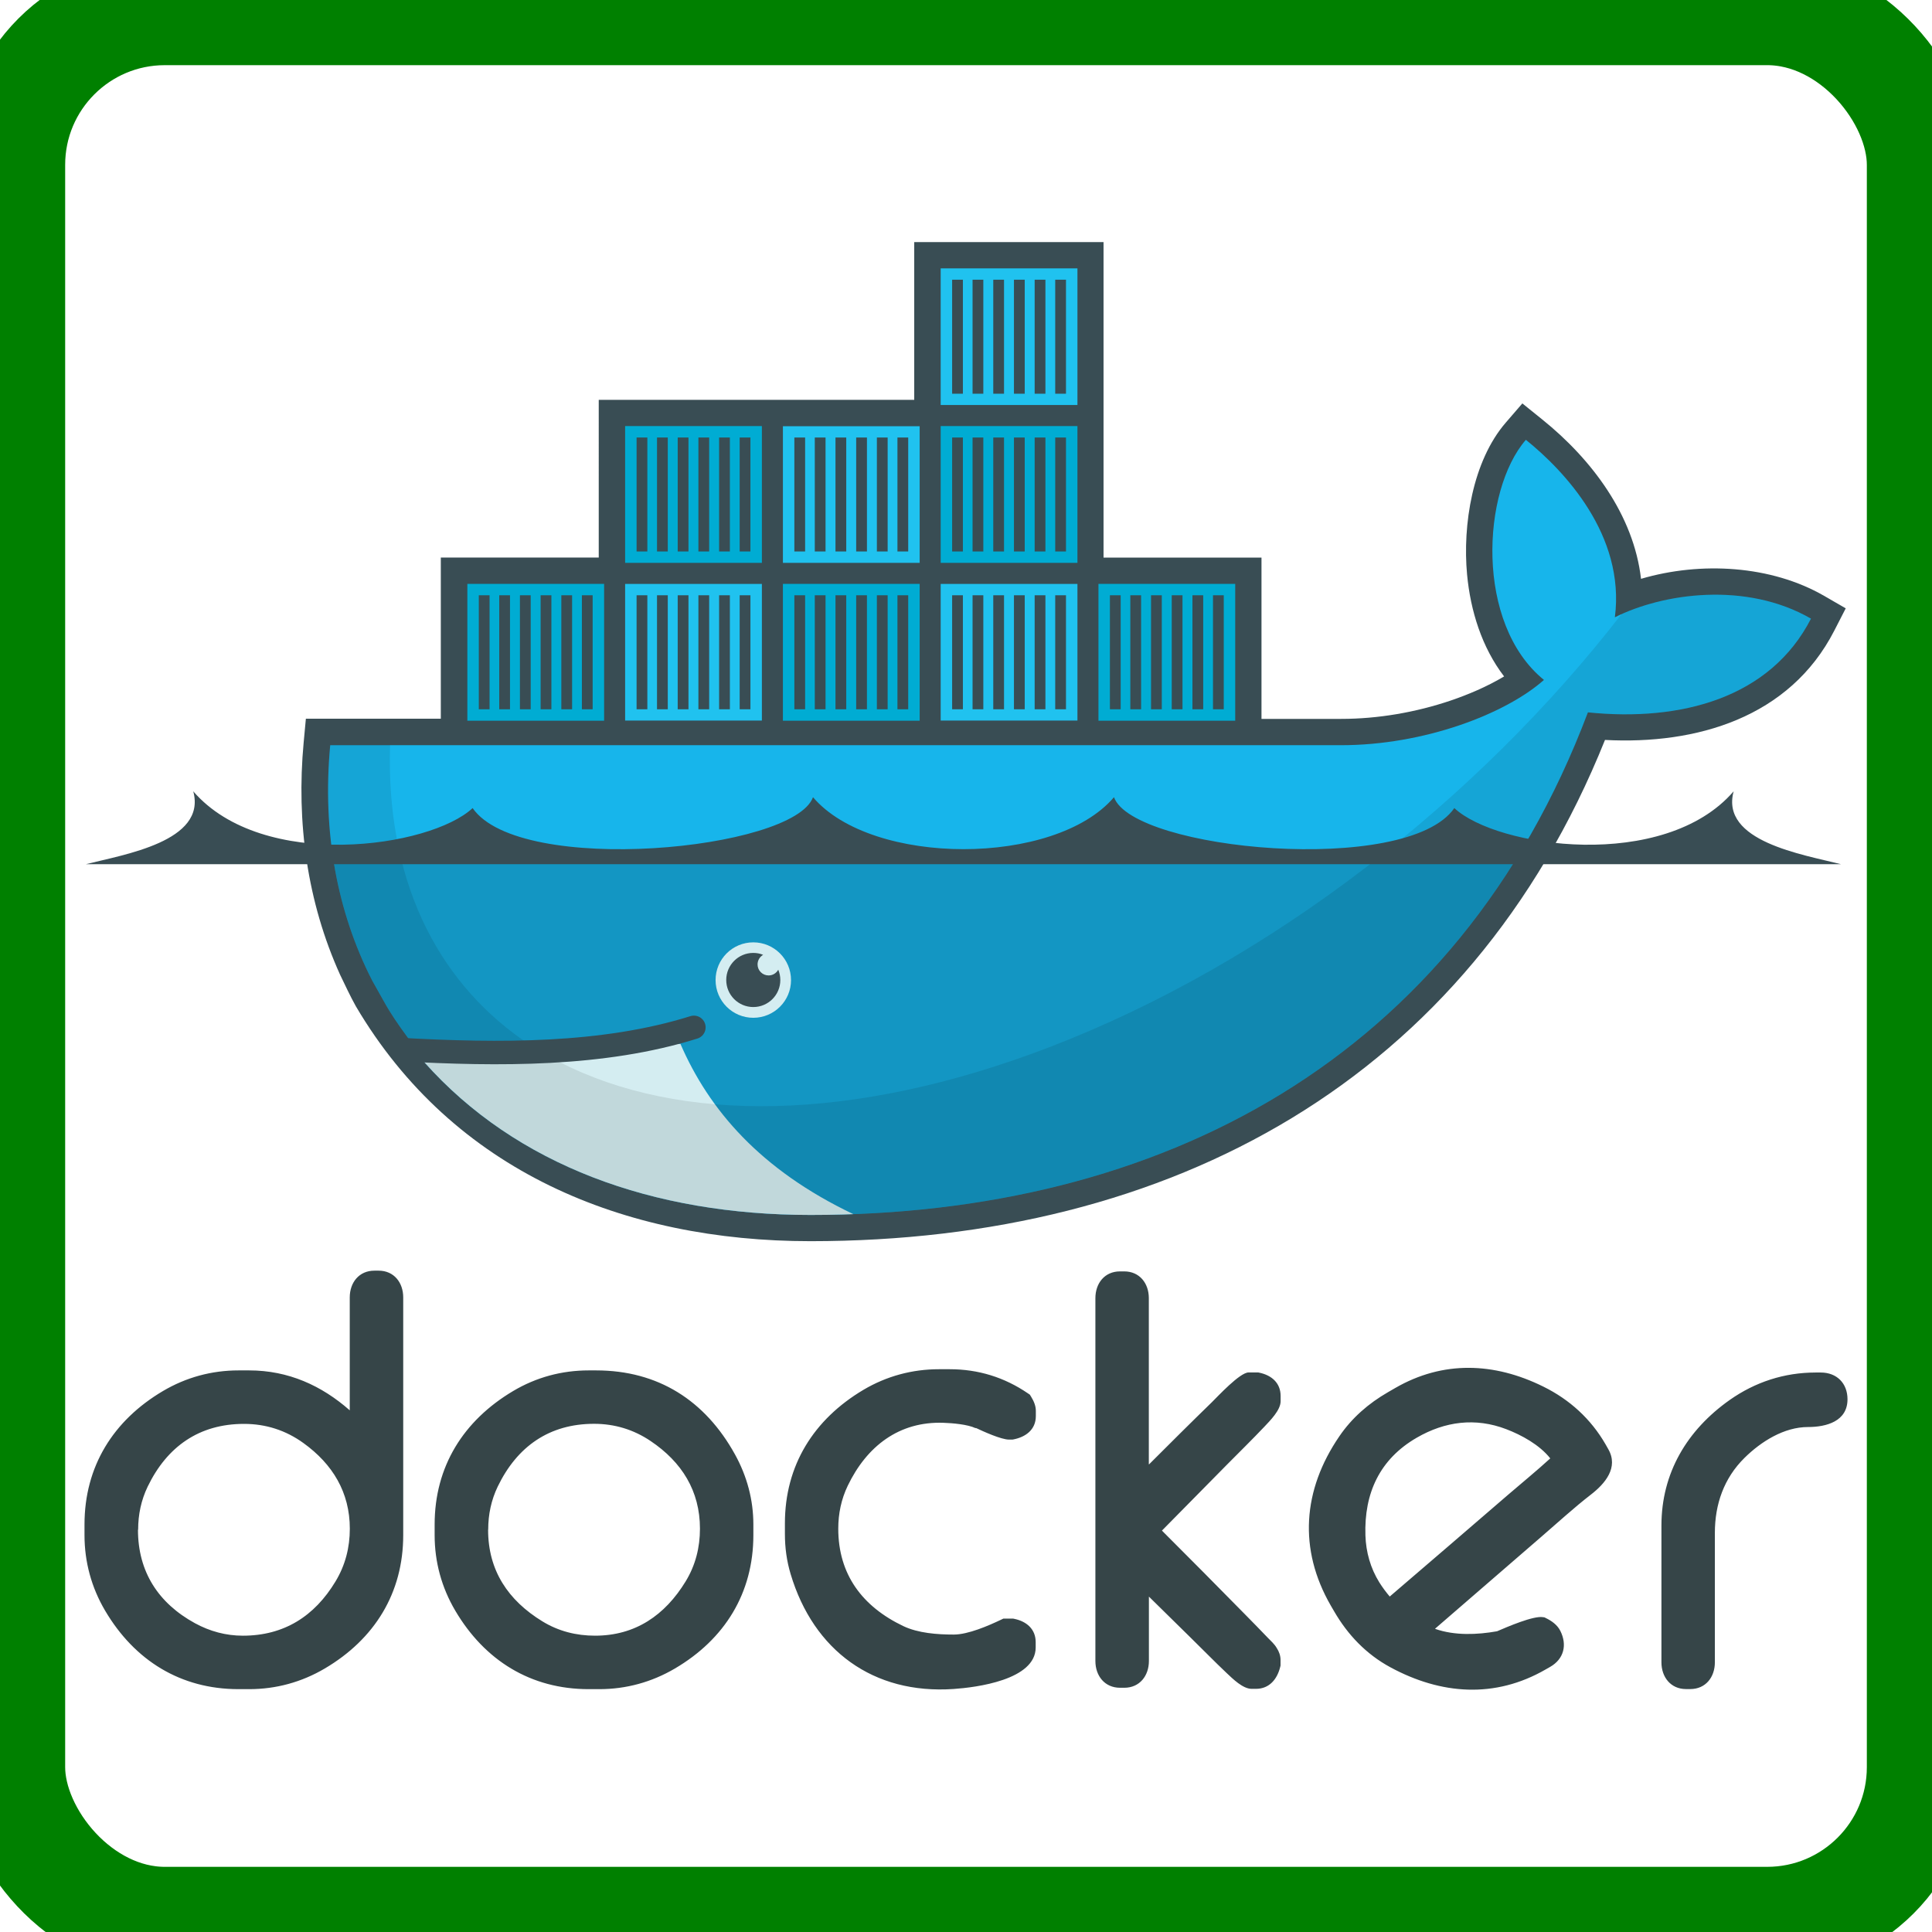 <svg xmlns="http://www.w3.org/2000/svg" width="280" height="280" xmlns:xlink="http://www.w3.org/1999/xlink" viewBox="0 0 2520 2520">
  <defs>
    <clipPath id="a">
      <path d="M76 2v46H54v23H35.58c-.08.67-.14 1.33-.2 2-1.16 12.53 1.03 24.1 6.06 33.97l1.7 3.03c1 1.82 2.18 3.52 3.42 5.2 1.25 1.65 1.7 2.57 2.47 3.67C62.33 133.8 82.13 141 105 141c50.65 0 93.63-22.44 112.66-72.84 13.5 1.38 26.44-2.08 32.34-13.6-9.4-5.42-21.48-3.68-28.44-.2L240 2.02l-72 46h-23V2z"/>
    </clipPath>
  </defs>
  <g transform="translate(-546.92 600.847)">
    <rect width="2490" height="2490" x="561.92" y="-585.85" fill="none" stroke="green" stroke-width="140" rx="200" ry="200" stroke-linecap="round"/>
    <g>
      <g>
        <path fill="#394d54" d="M1986.54 126.46h205.8v210.37h104.05c48 0 97.4-8.56 142.9-23.98 22.3-7.58 47.4-18.13 69.5-31.4-29.1-37.93-43.9-85.82-48.3-133.03-6-64.2 7-147.78 50.5-198.04l21.6-25.02 25.7 20.72c64.9 52.15 119.5 125 129.1 208.07 78.2-23 169.9-17.55 238.8 22.2l28.2 16.3-14.9 29.04c-58.3 113.7-180.1 148.9-299.1 142.6-178.2 443.7-566.1 653.8-1036.4 653.8-243 0-465.9-90.9-592.9-306.4-7.5-13.4-13.9-27.4-20.6-41.2-42.9-94.9-57.2-198.9-47.5-302.8l2.9-31.1h176V126.4h206V-79.3h411.5v-205.8h246.93v411.6"/>
        <g clip-path="url(#a)" transform="matrix(9 0 0 9 659.155 -285.128)">
          <g id="d">
            <g id="c" transform="translate(0 -22.866)">
              <path fill="#00acd3" d="M123.86 3.8h19.82v19.83h-19.82z"/>
              <path fill="#20c2ef" d="M123.86 26.68h19.82v19.8h-19.82z"/>
              <path id="b" stroke="#394d54" stroke-width="1.56" d="M126.3 21.98V5.46m2.96 16.52V5.46m3 16.52V5.46m3 16.52V5.46m3 16.52V5.46m2.98 16.52V5.46"/>
              <use width="100%" height="100%" transform="translate(0 22.866)" xlink:href="#b"/>
            </g>
            <use width="100%" height="100%" transform="matrix(1 0 0 -1 22.866 4.573)" xlink:href="#c"/>
          </g>
          <use width="100%" height="100%" transform="translate(-91.464 45.732)" xlink:href="#d"/>
          <use width="100%" height="100%" transform="translate(-45.732 45.732)" xlink:href="#d"/>
          <use width="100%" height="100%" transform="translate(0 45.732)" xlink:href="#d"/>
        </g>
        <path fill="#17b5eb" d="M221.57 54.38c1.53-11.92-7.38-21.28-12.9-25.72-6.4 7.37-7.38 26.68 2.62 34.8-5.6 4.96-17.4 9.46-29.4 9.46H34C32.83 85.48 34 146 34 146h217l-1-91.42c-9.4-5.43-21.47-3.7-28.43-.2" clip-path="url(#a)" transform="matrix(9 0 0 9 659.155 -285.128)"/>
        <path fill-opacity=".17" d="M34 89v57h217V89" clip-path="url(#a)" transform="matrix(9 0 0 9 659.155 -285.128)"/>
        <path fill="#d4edf1" d="M111.24 140.9c-13.54-6.44-20.97-15.17-25.1-24.7L45 118l21 28 45.24-5.1" clip-path="url(#a)" transform="matrix(9 0 0 9 659.155 -285.128)"/>
        <path fill-opacity=".09" d="M222.5 53.94v.03c-20.86 26.9-50.78 50.38-82.9 62.72-28.66 11-53.64 11-70.88 2.2-1.86-1.1-3.68-2.2-5.5-3.3-12.64-8.9-19.76-23.5-19.16-42.7H34V146h217V50h-25z" clip-path="url(#a)" transform="matrix(9 0 0 9 659.155 -285.128)"/>
        <path fill="none" stroke="#394d54" stroke-width="30.6" d="M1069.78 768.15c127.5 6.98 263.54 8.23 382.22-28.97" stroke-linecap="round"/>
        <path fill="#d4edf1" d="M1578.7 677.5c0 27.18-22.04 49.2-49.2 49.2-27.2 0-49.22-22.02-49.22-49.2 0-27.16 22.03-49.2 49.2-49.2 27.18 0 49.2 22.04 49.2 49.2z"/>
        <path fill="#394d54" d="M1542.25 644.64c-4.3 2.48-7.2 7.14-7.2 12.46 0 7.94 6.44 14.37 14.38 14.37 5.44 0 10.17-3.02 12.6-7.48 1.74 4.1 2.7 8.7 2.7 13.5 0 19.4-15.78 35.2-35.24 35.2-19.5 0-35.3-15.8-35.3-35.3 0-19.5 15.8-35.3 35.2-35.3 4.5 0 8.8.8 12.7 2.4zm-883.1-118.3H2948.1c-49.84-12.65-157.7-29.73-139.9-95.04-90.62 104.86-309.18 73.56-364.33 21.86-61.42 89.08-419 55.22-443.93-14.18-77 90.37-315.6 90.37-392.6 0-24.96 69.4-382.52 103.26-443.95 14.18-55.2 51.7-273.7 83-364.4-21.86 17.8 65.3-90.1 82.4-139.9 95.03"/>
      </g>
      <path fill="#364548" fill-rule="evenodd" d="M1003.12 1238.7v-147.27c0-19.34 12.1-34.9 32.13-34.9h5.55c20.02 0 32.06 15.57 32.06 34.9v310.02c0 75.6-37.35 135.76-102.43 174.08-30.18 17.76-63.53 26.87-98.5 26.87H858.1c-75.64 0-135.7-37.38-174.1-102.43-17.8-30.2-26.86-63.5-26.86-98.52v-13.82c0-75.62 37.38-135.74 102.4-174.13 30.2-17.83 63.5-26.87 98.54-26.87h13.82c51.17 0 94.6 19.84 131.2 52.06zm-276.24 155.83c0 54.6 26.47 95.67 74.33 121.85 19.4 10.6 40.4 16.28 62.5 16.28 53.6 0 93.4-25.3 120.8-70.7 12.8-21.15 18.7-44.26 18.7-68.84 0-47.34-22.4-84.28-60.5-111.73-23.1-16.7-49.1-25-77.5-25-58.4 0-100.4 29.5-125.7 81.9-8.5 17.7-12.4 36.5-12.4 56.1zm587.92-207.9h9.67c80.8 0 142.25 39.2 181.2 109.73 15.57 28.22 23.9 59 23.9 91.27v13.82c0 75.6-37.28 135.84-102.47 174.1-30.18 17.7-63.5 26.85-98.5 26.85h-13.8c-75.6 0-135.7-37.38-174.08-102.43-17.8-30.2-26.88-63.5-26.88-98.52v-13.82c0-75.63 37.52-135.55 102.4-174.1 30.16-17.94 63.5-26.9 98.56-26.9zm-131.22 207.9c0 53 26 92 70.8 119.42 21 12.88 44.16 18.7 68.73 18.7 52.4 0 91.1-26.55 118.1-70.76 12.9-21.1 18.7-44.3 18.7-68.8 0-49.3-23.7-87-64.3-114.3-22.2-15-47-22.5-73.8-22.5-58.4 0-100.4 29.5-125.7 81.9-8.5 17.7-12.4 36.5-12.4 56.1zm635.9-132.54c-10.52-5-30.23-6.6-41.6-7-58.28-2.2-100.43 30.6-125.17 82-8.5 17.7-12.4 36.5-12.4 56.1 0 59.7 31.4 101.5 84.7 127 19.5 9.3 44.6 11.1 65.9 11.1 18.8 0 45.2-11.5 61.8-19.4l2.9-1.4h12.9l1.4.3c15.9 3.3 27.9 13.3 27.9 30.4v6.9c0 42.4-77.6 52.2-107.2 54.2-104.5 7.2-182.6-50.2-212.4-149.8-5.2-17.3-7.5-34.5-7.5-52.5v-13.8c0-75.6 37.5-135.5 102.4-174.1 30.2-17.9 63.6-26.9 98.6-26.9h13.9c37.2 0 71.4 10.5 102.1 31.5l2.5 1.7 1.6 2.6c3.4 5.5 6.2 11.8 6.2 18.4v6.9c0 17.8-13.3 27.4-29.4 30.5l-1.3.2h-4.2c-10.4 0-34-10.8-43.3-15.2zm226.2 47.2c27.1-27.1 54.3-54.2 81.77-80.9 7.67-7.5 36.68-39 48.1-39h12.5l1.4.3c15.92 3.3 27.84 13.3 27.84 30.4v6.9c0 11.6-13.7 25.2-21.2 33.2-16.1 17-32.9 33.4-49.3 50l-84.3 85.5c36.3 36.3 72.5 72.7 108.5 109.4 9.9 10.1 19.9 20.2 29.7 30.5 3.5 3.6 8.6 8.1 11.5 13.2 3.1 4.7 5 10 5 15.7v7.2l-.4 1.7c-3.9 15.9-14 28.7-31.7 28.7h-5.6c-11.5 0-24.6-13.1-32.5-20.5-16.3-15.4-32-31.6-48-47.2l-53.5-52.6v84c0 19.3-12.1 34.9-32.1 34.9h-5.5c-20.1 0-32.2-15.6-32.2-34.9v-473.3c0-19.4 12.1-34.9 32.1-34.9h5.5c20 0 32.1 15.5 32.1 34.84V1309zm869.2-119.8h6.93c21 0 34.9 14.1 34.9 34.9 0 28.8-27.6 36.2-51.5 36.2-31.3 0-61.2 18.9-82.8 40.2-26.9 26.5-38.7 60.5-38.7 97.9v168.8c0 19.3-12 34.9-32.1 34.9h-5.5c-20 0-32.1-15.6-32.1-34.9V1389c0-68.57 33.4-124.52 89-163.77 33.3-23.45 71.3-35.83 112-35.83zm-495.68 334.5c25.4 8.8 54.4 7.6 80.4 3 13.3-5.7 47.4-20.5 59.9-18.4l2 .3 1.8.9c7.63 3.7 14.94 8.9 18.84 16.7 9.13 18.2 4.74 36.6-13.2 46.9l-5.95 3.4c-66.2 38.2-136.5 32.9-202.5-2.8-31.6-17.1-55.7-42.4-73.5-73.2l-4.2-7.2c-42.5-73.6-36.8-150.9 11.1-220.9 16.5-24.2 38.1-42.9 63.4-57.5l9.5-5.5c62.3-36 129-33.5 193-1.9 34.4 16.9 62.2 42.2 81.4 75.5l3.4 6c13.93 24.1-4.1 45.2-22.8 59.6-21.6 16.7-43.5 36.8-64.28 54.7-46.24 39.9-92.45 80-138.7 120zm-59.82-42.1c51.76-44.4 103.53-88.8 155.13-133.4 17.7-15.2 37-31 54.5-47-14-17.7-37.5-30.5-57.4-38.1-40.2-15.4-79.9-10.2-116.7 11.1-48.3 27.9-68.8 72.3-67 127.5.7 21.7 6.6 42.7 18.1 61.2 4.1 6.5 8.6 12.6 13.6 18.5z"/>
    </g>
  </g>
</svg>
